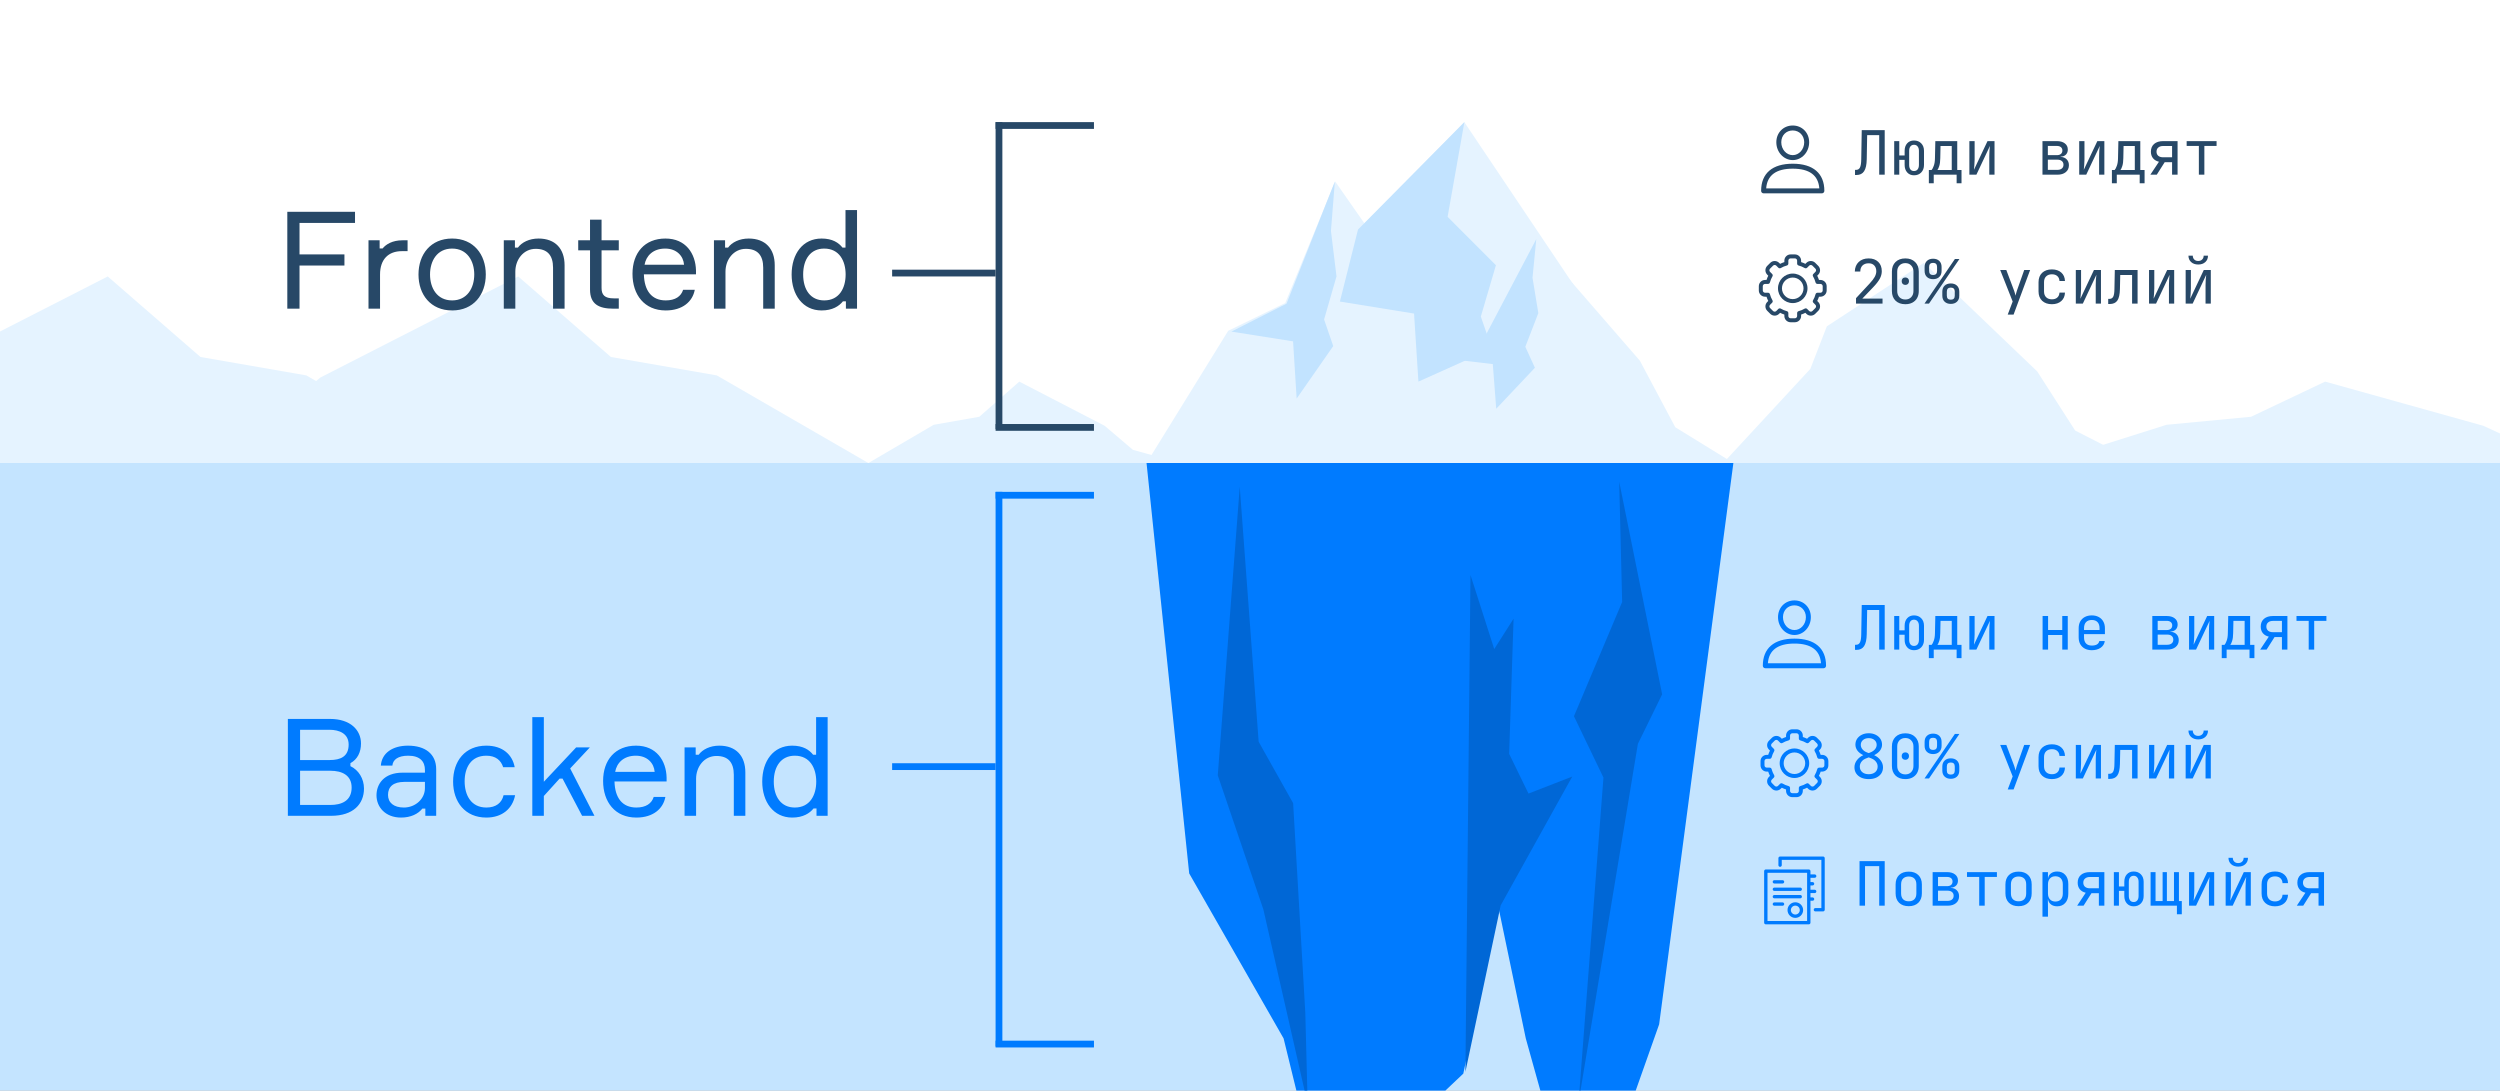 <svg width="1474" height="643" viewBox="0 0 1474 643" fill="none" xmlns="http://www.w3.org/2000/svg">
<rect x="0" y="0" width="1474" height="643" fill="#333333" stroke="none"/>
<g clip-path="url(#clip0)">
<path d="M1474 0H0V643H1474V0Z" fill="white"/>
<path d="M1483 273H0V643H1483V273Z" fill="#C4E4FF"/>
<path d="M906 273L870.983 246.156L850.092 197.007L787.22 107L757.773 178.65L724.149 195.033L676 273H906Z" fill="#E5F3FF"/>
<path d="M1547 273L1495.08 265.238L1464.11 251.026L1370.9 225L1327.24 245.718L1277.39 250.455L1206 273H1547Z" fill="#E5F3FF"/>
<path d="M696 273L667.986 265.238L651.273 251.026L600.976 225L577.419 245.718L550.519 250.455L512 273H696Z" fill="#E5F3FF"/>
<path d="M85 273L150.01 255.212L188.795 222.643L305.518 163L360.186 210.479L422.611 221.335L512 273H85Z" fill="#E5F3FF"/>
<path d="M-157 273L-91.99 255.212L-53.205 222.643L63.518 163L118.186 210.479L180.611 221.335L270 273H-157Z" fill="#E5F3FF"/>
<path d="M1022 273L987.743 251.896L966.874 212.674L904.661 141L875.72 198.14L842.448 211.081L795 273H1022Z" fill="#E5F3FF"/>
<path d="M1002 273L960.982 240.357L936.528 181.007L863.366 72L800.852 135.703L790.203 178.435L734 273H1002Z" fill="#E5F3FF"/>
<path d="M1261 273L1223.5 253.837L1201.15 218.994L1134.26 155L1077.11 192.398L1067.38 217.484L1016 273H1261Z" fill="#E5F3FF"/>
<path d="M928.519 273H875.242H822.758H781.761H676L701.153 514.98L756.806 612.246L778.79 702L816.816 700.616L830 664L862.765 633.004L883.362 534.354L899.603 612.246L916.437 672.543L954.464 671.159L978.23 603.943L1022 273H928.519Z" fill="#007BFF"/>
<path d="M790 177.802L833.725 184.882L836.297 225L879.626 205.531L873.097 186.652L882 156.366L853.51 127.851L863.402 72L800.684 135.324L790 177.802Z" fill="#C2E3FF"/>
<path d="M726 195.509L762.391 201.264L764.509 235L786.075 204.042L780.683 188.364L788 162.963L784.727 136.172L787.037 107L758.54 179.037L726 195.509Z" fill="#C2E3FF"/>
<path d="M842 210.155L880.152 214.674L882.171 241L904.981 216.835L899.329 204.458L907 184.615L903.568 163.79L905.789 141L876.115 197.385L842 210.155Z" fill="#C2E3FF"/>
<path d="M730.951 287L742.109 437.348L762.432 473.55L769.605 596.993L771 651L744.898 536.261L718 457.13L730.951 287Z" fill="#0067D6"/>
<path d="M930.706 650L945.398 458.456L928 422.293L956.416 354.935L954.677 284L980 409.378L965.695 438.586L930.706 650Z" fill="#0067D6"/>
<path d="M864 632L867 339L881 382.684L892.4 364.778L889.8 444.472L901.2 467.889L927 457.853L884.8 533.809L864 632Z" fill="#0067D6"/>
<path d="M589 72V253" stroke="#274867" stroke-width="4"/>
<path d="M645 74H587" stroke="#274867" stroke-width="4"/>
<path d="M645 252H587" stroke="#274867" stroke-width="4"/>
<path d="M589 290V617" stroke="#007BFF" stroke-width="4"/>
<path d="M645 292H587" stroke="#007BFF" stroke-width="4"/>
<path d="M645 615.582H587" stroke="#007BFF" stroke-width="4"/>
<path d="M209.317 131.44V124.88H169.397V182H176.597V156.56H203.077V150H176.597V131.44H209.317ZM240.311 141.68H237.271C231.431 141.68 227.591 144 225.591 146.48H223.831V141.68H217.271V182H224.071V161.84C224.071 152.96 228.951 148.08 236.951 148.08H240.311V141.68ZM266.584 140.64C253.944 140.64 246.744 149.92 246.744 161.84C246.744 173.76 253.944 183.04 266.584 183.04C279.144 183.04 286.424 173.76 286.424 161.84C286.424 149.92 279.144 140.64 266.584 140.64ZM266.584 177.12C257.624 177.12 253.544 169.76 253.544 161.84C253.544 153.92 257.624 146.56 266.584 146.56C275.464 146.56 279.624 153.92 279.624 161.84C279.624 169.76 275.464 177.12 266.584 177.12ZM332.877 182V156.4C332.877 146.72 327.437 140.64 317.517 140.64C312.077 140.64 307.597 142.88 305.357 146H303.597V141.68H297.037V182H303.837V160.16C303.837 153.04 308.637 146.72 315.837 146.72C322.637 146.72 326.077 150.4 326.077 157.84V182H332.877ZM354.678 141.68V129.52H347.878V141.68H340.918V147.6H347.878V170.72C347.878 179.28 352.998 182 361.718 182H364.838V175.92H361.878C356.438 175.92 354.678 173.84 354.678 169.76V147.6H364.838V141.68H354.678ZM410.356 159.44C410.116 149.52 404.356 140.64 392.356 140.64C380.116 140.64 372.916 149.04 372.916 161.44C372.916 173.84 379.956 183.04 392.516 183.04C402.516 183.04 408.356 177.76 409.636 170.88H402.756C401.556 174.72 398.196 177.12 392.516 177.12C384.196 177.12 379.876 171.36 379.636 161.76H410.356V159.44ZM392.196 146.56C398.996 146.56 402.916 150.96 403.316 156.08H380.036C380.916 150.96 384.916 146.56 392.196 146.56ZM456.783 182V156.4C456.783 146.72 451.343 140.64 441.423 140.64C435.983 140.64 431.503 142.88 429.263 146H427.503V141.68H420.943V182H427.743V160.16C427.743 153.04 432.543 146.72 439.743 146.72C446.543 146.72 449.983 150.4 449.983 157.84V182H456.783ZM498.504 123.84V146H496.744C494.504 143.12 490.824 140.64 484.424 140.64C473.304 140.64 466.744 149.68 466.744 161.84C466.744 173.76 473.304 183.04 484.424 183.04C490.824 183.04 494.744 180.48 496.984 177.68H498.744V182H505.304V123.84H498.504ZM485.944 177.12C477.864 177.12 473.544 170.8 473.544 161.84C473.544 152.88 477.864 146.56 485.944 146.56C494.904 146.56 498.584 153.92 498.584 161.84C498.584 169.76 494.904 177.12 485.944 177.12Z" fill="#274867"/>
<path d="M206.605 449.96C210.765 447.72 212.845 443.48 212.845 438.36C212.845 430.52 206.685 423.88 194.605 423.88H169.725V481H195.245C208.285 481 214.605 474.04 214.605 464.92C214.605 459.08 211.405 453.96 206.605 451.72V449.96ZM176.925 430.28H194.285C200.045 430.28 205.565 432.52 205.565 439C205.565 446.04 200.765 448.12 194.445 448.12H176.925V430.28ZM176.925 474.6V454.44H194.845C201.565 454.44 207.325 457 207.325 464.36C207.325 472.28 201.245 474.6 194.765 474.6H176.925ZM250.779 481H257.179V453.56C257.179 444.52 250.699 439.64 240.539 439.64C231.499 439.64 225.099 443.96 224.539 451.4H231.339C231.659 447.88 234.699 445.56 240.699 445.56C247.739 445.56 250.539 449.08 250.539 453.96V455.56H237.419C226.219 455.56 221.979 462.44 221.979 468.92C221.979 475.8 227.179 482.04 236.459 482.04C242.219 482.04 246.539 479.88 249.019 476.76H250.779V481ZM238.139 476.12C232.139 476.12 228.779 473.24 228.779 468.68C228.779 463.88 231.819 461 238.459 461H250.539V464.68C250.539 471.08 244.859 476.12 238.139 476.12ZM296.91 468.84C295.87 473.32 292.51 476.12 286.75 476.12C277.71 476.12 273.95 468.76 273.95 460.68C273.95 452.68 277.63 445.56 286.75 445.56C292.27 445.56 295.39 448.28 296.67 452.36H303.47C302.11 444.92 296.35 439.64 286.75 439.64C274.19 439.64 267.15 448.68 267.15 460.84C267.15 472.76 274.19 482.04 286.75 482.04C296.11 482.04 302.19 476.76 303.71 468.84H296.91ZM350.489 481L336.169 453.08L347.769 440.68H339.689L320.649 460.92V422.84H313.849V481H320.649V469.32L329.929 459.08H331.689L343.209 481H350.489ZM393.028 458.44C392.788 448.52 387.028 439.64 375.028 439.64C362.788 439.64 355.588 448.04 355.588 460.44C355.588 472.84 362.628 482.04 375.188 482.04C385.188 482.04 391.028 476.76 392.308 469.88H385.428C384.228 473.72 380.868 476.12 375.188 476.12C366.868 476.12 362.548 470.36 362.308 460.76H393.028V458.44ZM374.868 445.56C381.668 445.56 385.588 449.96 385.988 455.08H362.708C363.588 449.96 367.588 445.56 374.868 445.56ZM439.455 481V455.4C439.455 445.72 434.015 439.64 424.095 439.64C418.655 439.64 414.175 441.88 411.935 445H410.175V440.68H403.615V481H410.415V459.16C410.415 452.04 415.215 445.72 422.415 445.72C429.215 445.72 432.655 449.4 432.655 456.84V481H439.455ZM481.176 422.84V445H479.416C477.176 442.12 473.496 439.64 467.096 439.64C455.976 439.64 449.416 448.68 449.416 460.84C449.416 472.76 455.976 482.04 467.096 482.04C473.496 482.04 477.416 479.48 479.656 476.68H481.416V481H487.976V422.84H481.176ZM468.616 476.12C460.536 476.12 456.216 469.8 456.216 460.84C456.216 451.88 460.536 445.56 468.616 445.56C477.576 445.56 481.256 452.92 481.256 460.84C481.256 468.76 477.576 476.12 468.616 476.12Z" fill="#007BFF"/>
<path d="M526 161H587" stroke="#274867" stroke-width="4"/>
<path d="M526 452H587" stroke="#007BFF" stroke-width="4"/>
<path d="M1058.26 190H1055.74C1053.71 190 1052.06 188.348 1052.06 186.318V185.468C1051.2 185.193 1050.36 184.845 1049.55 184.428L1048.95 185.029C1047.5 186.489 1045.16 186.446 1043.74 185.029L1041.97 183.255C1040.55 181.838 1040.51 179.504 1041.97 178.046L1042.57 177.445C1042.16 176.639 1041.81 175.801 1041.53 174.938H1040.68C1038.65 174.938 1037 173.286 1037 171.255V168.745C1037 166.714 1038.65 165.063 1040.68 165.063H1041.53C1041.81 164.199 1042.16 163.361 1042.57 162.555L1041.97 161.953C1040.51 160.496 1040.55 158.162 1041.97 156.745L1043.75 154.971C1045.16 153.55 1047.5 153.514 1048.95 154.971L1049.55 155.572C1050.36 155.155 1051.2 154.807 1052.06 154.531V153.682C1052.06 151.652 1053.71 150 1055.74 150H1058.26C1060.29 150 1061.94 151.652 1061.94 153.682V154.532C1062.8 154.807 1063.64 155.155 1064.45 155.572L1065.05 154.971C1066.5 153.511 1068.84 153.554 1070.26 154.971L1072.03 156.745C1073.45 158.162 1073.49 160.496 1072.03 161.954L1071.43 162.555C1071.84 163.361 1072.19 164.199 1072.47 165.063H1073.32C1075.35 165.063 1077 166.714 1077 168.745V171.255C1077 173.286 1075.35 174.938 1073.32 174.938H1072.47C1072.19 175.801 1071.84 176.639 1071.43 177.445L1072.03 178.047C1073.49 179.504 1073.45 181.838 1072.03 183.255L1070.25 185.03C1068.84 186.45 1066.5 186.486 1065.05 185.029L1064.45 184.428C1063.64 184.845 1062.8 185.193 1061.94 185.469V186.318C1061.94 188.348 1060.29 190 1058.26 190ZM1049.95 181.966C1051.07 182.628 1052.27 183.128 1053.53 183.453C1054.04 183.586 1054.41 184.053 1054.41 184.587V186.318C1054.41 187.056 1055.01 187.656 1055.74 187.656H1058.26C1058.99 187.656 1059.59 187.056 1059.59 186.318V184.587C1059.59 184.053 1059.96 183.586 1060.47 183.453C1061.73 183.128 1062.93 182.628 1064.05 181.966C1064.51 181.694 1065.1 181.768 1065.48 182.146L1066.7 183.372C1067.23 183.901 1068.08 183.889 1068.6 183.373L1070.37 181.597C1070.89 181.084 1070.9 180.235 1070.37 179.705L1069.15 178.479C1068.77 178.1 1068.69 177.514 1068.97 177.053C1069.63 175.934 1070.13 174.729 1070.45 173.473C1070.59 172.955 1071.05 172.594 1071.59 172.594H1073.32C1074.06 172.594 1074.66 171.993 1074.66 171.255V168.745C1074.66 168.007 1074.06 167.406 1073.32 167.406H1071.59C1071.05 167.406 1070.59 167.045 1070.45 166.527C1070.13 165.271 1069.63 164.066 1068.97 162.947C1068.69 162.486 1068.77 161.9 1069.15 161.522L1070.37 160.296C1070.9 159.767 1070.89 158.918 1070.37 158.403L1068.6 156.628C1068.08 156.113 1067.23 156.098 1066.7 156.628L1065.48 157.854C1065.1 158.232 1064.51 158.306 1064.05 158.034C1062.93 157.372 1061.73 156.872 1060.47 156.547C1059.96 156.414 1059.59 155.947 1059.59 155.413V153.682C1059.59 152.944 1058.99 152.344 1058.26 152.344H1055.74C1055.01 152.344 1054.41 152.944 1054.41 153.682V155.413C1054.41 155.947 1054.04 156.414 1053.53 156.547C1052.27 156.872 1051.07 157.372 1049.95 158.034C1049.49 158.306 1048.9 158.232 1048.52 157.854L1047.3 156.628C1046.77 156.099 1045.92 156.111 1045.4 156.627L1043.63 158.403C1043.11 158.916 1043.1 159.765 1043.63 160.295L1044.85 161.521C1045.23 161.9 1045.31 162.486 1045.03 162.947C1044.37 164.066 1043.87 165.271 1043.55 166.527C1043.41 167.045 1042.95 167.406 1042.41 167.406H1040.68C1039.94 167.406 1039.34 168.007 1039.34 168.745V171.255C1039.34 171.993 1039.94 172.594 1040.68 172.594H1042.41C1042.95 172.594 1043.41 172.955 1043.55 173.473C1043.87 174.729 1044.37 175.934 1045.03 177.053C1045.31 177.514 1045.23 178.1 1044.85 178.478L1043.63 179.704C1043.1 180.233 1043.11 181.082 1043.63 181.597L1045.4 183.372C1045.92 183.887 1046.77 183.903 1047.3 183.373L1048.52 182.146C1048.8 181.868 1049.38 181.631 1049.95 181.966Z" fill="#274867"/>
<path d="M1057 178.703C1052.2 178.703 1048.3 174.799 1048.3 170C1048.3 165.201 1052.2 161.297 1057 161.297C1061.8 161.297 1065.7 165.201 1065.7 170C1065.7 174.799 1061.8 178.703 1057 178.703ZM1057 163.641C1053.49 163.641 1050.64 166.493 1050.64 170C1050.64 173.507 1053.49 176.359 1057 176.359C1060.51 176.359 1063.36 173.507 1063.36 170C1063.36 166.493 1060.51 163.641 1057 163.641Z" fill="#274867"/>
<path d="M1094.31 179V175.796L1102.34 167.156C1103.71 165.692 1104.7 164.396 1105.33 163.268C1105.95 162.116 1106.26 161.012 1106.26 159.956C1106.26 158.492 1105.86 157.34 1105.04 156.5C1104.25 155.66 1103.16 155.24 1101.76 155.24C1100.23 155.24 1099.02 155.672 1098.13 156.536C1097.26 157.4 1096.83 158.588 1096.83 160.1H1093.59C1093.66 157.724 1094.43 155.84 1095.9 154.448C1097.38 153.056 1099.34 152.36 1101.76 152.36C1104.14 152.36 1106.02 153.044 1107.42 154.412C1108.81 155.756 1109.5 157.592 1109.5 159.92C1109.5 161.408 1109.11 162.884 1108.32 164.348C1107.52 165.812 1106.23 167.48 1104.43 169.352L1098.02 176.048H1109.94V179H1094.31ZM1123.39 179.36C1120.96 179.36 1119.03 178.664 1117.59 177.272C1116.17 175.856 1115.47 173.972 1115.47 171.62V160.1C1115.47 157.748 1116.17 155.876 1117.59 154.484C1119.03 153.068 1120.96 152.36 1123.39 152.36C1125.81 152.36 1127.73 153.068 1129.15 154.484C1130.59 155.876 1131.31 157.748 1131.31 160.1V171.62C1131.31 173.18 1130.98 174.548 1130.33 175.724C1129.69 176.876 1128.76 177.776 1127.56 178.424C1126.39 179.048 1124.99 179.36 1123.39 179.36ZM1123.39 176.588C1124.83 176.588 1125.98 176.132 1126.84 175.22C1127.73 174.284 1128.17 173.084 1128.17 171.62V160.1C1128.17 158.636 1127.73 157.448 1126.84 156.536C1125.98 155.6 1124.83 155.132 1123.39 155.132C1121.95 155.132 1120.78 155.6 1119.89 156.536C1119.03 157.448 1118.6 158.636 1118.6 160.1V171.62C1118.6 173.084 1119.03 174.284 1119.89 175.22C1120.78 176.132 1121.95 176.588 1123.39 176.588ZM1123.39 167.984C1122.74 167.984 1122.21 167.78 1121.8 167.372C1121.42 166.964 1121.23 166.424 1121.23 165.752C1121.23 165.104 1121.42 164.588 1121.8 164.204C1122.21 163.796 1122.74 163.592 1123.39 163.592C1124.03 163.592 1124.55 163.796 1124.93 164.204C1125.34 164.588 1125.55 165.104 1125.55 165.752C1125.55 166.424 1125.34 166.964 1124.93 167.372C1124.55 167.78 1124.03 167.984 1123.39 167.984ZM1139.75 164.6C1138.24 164.6 1137.03 164.168 1136.12 163.304C1135.2 162.44 1134.75 161.252 1134.75 159.74V157.4C1134.75 155.888 1135.2 154.7 1136.12 153.836C1137.03 152.972 1138.24 152.54 1139.75 152.54C1141.26 152.54 1142.48 152.972 1143.39 153.836C1144.3 154.7 1144.76 155.888 1144.76 157.4V159.74C1144.76 161.252 1144.3 162.44 1143.39 163.304C1142.48 164.168 1141.26 164.6 1139.75 164.6ZM1134.68 179L1152.6 152.72H1155.27L1137.34 179H1134.68ZM1139.75 162.152C1141.31 162.152 1142.09 161.348 1142.09 159.74V157.4C1142.09 155.792 1141.31 154.988 1139.75 154.988C1138.19 154.988 1137.41 155.792 1137.41 157.4V159.74C1137.41 161.348 1138.19 162.152 1139.75 162.152ZM1150.19 179.18C1148.68 179.18 1147.47 178.748 1146.56 177.884C1145.64 177.02 1145.19 175.832 1145.19 174.32V171.98C1145.19 170.468 1145.64 169.28 1146.56 168.416C1147.47 167.552 1148.68 167.12 1150.19 167.12C1151.7 167.12 1152.92 167.552 1153.83 168.416C1154.74 169.28 1155.2 170.468 1155.2 171.98V174.32C1155.2 175.832 1154.74 177.02 1153.83 177.884C1152.92 178.748 1151.7 179.18 1150.19 179.18ZM1150.19 176.696C1151.75 176.696 1152.53 175.904 1152.53 174.32V171.98C1152.53 170.372 1151.75 169.568 1150.19 169.568C1148.63 169.568 1147.85 170.372 1147.85 171.98V174.32C1147.85 175.904 1148.63 176.696 1150.19 176.696ZM1183.75 185.48L1186.67 177.776L1179.32 159.2H1182.92L1187.53 171.44C1187.7 171.848 1187.86 172.34 1188 172.916C1188.14 173.468 1188.26 173.936 1188.36 174.32C1188.46 173.936 1188.58 173.468 1188.72 172.916C1188.86 172.34 1189.01 171.848 1189.15 171.44L1193.47 159.2H1196.96L1187.21 185.48H1183.75ZM1209.8 179.36C1207.4 179.36 1205.48 178.688 1204.04 177.344C1202.63 176 1201.92 174.152 1201.92 171.8V166.4C1201.92 164.048 1202.63 162.2 1204.04 160.856C1205.48 159.512 1207.4 158.84 1209.8 158.84C1212.08 158.84 1213.92 159.452 1215.31 160.676C1216.7 161.9 1217.43 163.568 1217.51 165.68H1214.27C1214.19 164.408 1213.76 163.436 1212.97 162.764C1212.2 162.068 1211.15 161.72 1209.8 161.72C1208.39 161.72 1207.26 162.128 1206.42 162.944C1205.58 163.736 1205.16 164.876 1205.16 166.364V171.8C1205.16 173.288 1205.58 174.44 1206.42 175.256C1207.26 176.072 1208.39 176.48 1209.8 176.48C1211.15 176.48 1212.2 176.132 1212.97 175.436C1213.76 174.74 1214.19 173.768 1214.27 172.52H1217.51C1217.43 174.632 1216.7 176.3 1215.31 177.524C1213.92 178.748 1212.08 179.36 1209.8 179.36ZM1223.9 179V159.2H1227V170C1227 171.032 1226.95 172.136 1226.85 173.312C1226.78 174.488 1226.7 175.424 1226.6 176.12L1234.59 159.2H1238.73V179H1235.64V168.2C1235.64 167.144 1235.67 166.028 1235.74 164.852C1235.84 163.676 1235.94 162.74 1236.03 162.044L1228.04 179H1223.9ZM1243 179.252V176.228H1243.65C1244.75 176.228 1245.52 175.796 1245.95 174.932C1246.41 174.068 1246.65 172.52 1246.67 170.288L1246.89 159.2H1260.32V179H1257.08V162.152H1250.09L1249.91 170.432C1249.84 173.576 1249.34 175.832 1248.4 177.2C1247.47 178.568 1245.94 179.252 1243.83 179.252H1243ZM1267.07 179V159.2H1270.17V170C1270.17 171.032 1270.12 172.136 1270.02 173.312C1269.95 174.488 1269.87 175.424 1269.77 176.12L1277.76 159.2H1281.9V179H1278.81V168.2C1278.81 167.144 1278.84 166.028 1278.92 164.852C1279.01 163.676 1279.11 162.74 1279.2 162.044L1271.21 179H1267.07ZM1288.66 179V159.2H1291.75V170C1291.75 171.032 1291.71 172.136 1291.61 173.312C1291.54 174.488 1291.45 175.424 1291.36 176.12L1299.35 159.2H1303.49V179H1300.39V168.2C1300.39 167.144 1300.43 166.028 1300.5 164.852C1300.6 163.676 1300.69 162.74 1300.79 162.044L1292.8 179H1288.66ZM1296.07 155.96C1294.35 155.96 1292.95 155.48 1291.9 154.52C1290.84 153.56 1290.31 152.3 1290.31 150.74H1292.87C1292.87 151.676 1293.16 152.432 1293.73 153.008C1294.31 153.584 1295.08 153.872 1296.04 153.872C1297.02 153.872 1297.8 153.584 1298.38 153.008C1298.98 152.432 1299.28 151.676 1299.28 150.74H1301.83C1301.83 152.3 1301.31 153.56 1300.25 154.52C1299.19 155.48 1297.8 155.96 1296.07 155.96Z" fill="#274867"/>
<path d="M1093.72 103.18V100.156H1094.37C1095.42 100.156 1096.18 99.688 1096.64 98.752C1097.12 97.792 1097.37 96.16 1097.39 93.856L1097.68 76.72H1111.22V103H1107.98V79.672H1100.88L1100.63 93.856C1100.58 97.072 1100.07 99.436 1099.08 100.948C1098.12 102.436 1096.61 103.18 1094.55 103.18H1093.72ZM1128.48 103.36C1126.83 103.36 1125.49 102.796 1124.49 101.668C1123.48 100.54 1122.97 99.064 1122.97 97.24V94.252H1119.81V103H1116.82V83.2H1119.81V91.66H1122.97V88.96C1122.97 87.112 1123.47 85.636 1124.45 84.532C1125.46 83.404 1126.8 82.84 1128.48 82.84C1130.26 82.84 1131.69 83.404 1132.77 84.532C1133.85 85.636 1134.39 87.112 1134.39 88.96V97.24C1134.39 99.064 1133.85 100.54 1132.77 101.668C1131.69 102.796 1130.26 103.36 1128.48 103.36ZM1128.48 100.84C1129.39 100.84 1130.1 100.528 1130.61 99.904C1131.13 99.256 1131.4 98.368 1131.4 97.24V88.96C1131.4 87.832 1131.13 86.956 1130.61 86.332C1130.1 85.684 1129.39 85.36 1128.48 85.36C1127.59 85.36 1126.9 85.684 1126.39 86.332C1125.89 86.956 1125.64 87.832 1125.64 88.96V97.24C1125.64 98.368 1125.89 99.256 1126.39 99.904C1126.9 100.528 1127.59 100.84 1128.48 100.84ZM1137.25 108.04V100.228H1138.87C1139.28 99.82 1139.7 99.016 1140.13 97.816C1140.59 96.616 1140.83 95.092 1140.85 93.244L1141.07 83.2H1153.99V100.228H1156.51V108.04H1153.63V103H1140.13V108.04H1137.25ZM1142.29 100.228H1150.75V86.08H1144.13L1143.98 93.316C1143.96 95.212 1143.76 96.748 1143.37 97.924C1142.99 99.1 1142.63 99.868 1142.29 100.228ZM1161.14 103V83.2H1164.24V94C1164.24 95.032 1164.19 96.136 1164.09 97.312C1164.02 98.488 1163.94 99.424 1163.84 100.12L1171.83 83.2H1175.97V103H1172.88V92.2C1172.88 91.144 1172.91 90.028 1172.99 88.852C1173.08 87.676 1173.18 86.74 1173.27 86.044L1165.28 103H1161.14ZM1204.24 103V83.2H1212.74C1214.73 83.2 1216.3 83.656 1217.45 84.568C1218.61 85.456 1219.18 86.668 1219.18 88.204C1219.18 89.428 1218.8 90.424 1218.03 91.192C1217.26 91.936 1216.22 92.332 1214.9 92.38V92.524C1216.39 92.548 1217.57 93.004 1218.46 93.892C1219.37 94.78 1219.83 95.956 1219.83 97.42C1219.83 99.124 1219.22 100.48 1217.99 101.488C1216.77 102.496 1215.11 103 1213.03 103H1204.24ZM1207.41 91.48H1212.74C1213.75 91.48 1214.54 91.24 1215.11 90.76C1215.69 90.28 1215.98 89.608 1215.98 88.744C1215.98 87.904 1215.69 87.244 1215.11 86.764C1214.54 86.284 1213.75 86.044 1212.74 86.044H1207.41V91.48ZM1207.41 100.156H1213.03C1214.15 100.156 1215.03 99.892 1215.65 99.364C1216.3 98.836 1216.63 98.092 1216.63 97.132C1216.63 96.196 1216.3 95.464 1215.65 94.936C1215.03 94.408 1214.15 94.144 1213.03 94.144H1207.41V100.156ZM1225.9 103V83.2H1229V94C1229 95.032 1228.95 96.136 1228.85 97.312C1228.78 98.488 1228.7 99.424 1228.6 100.12L1236.59 83.2H1240.73V103H1237.64V92.2C1237.64 91.144 1237.67 90.028 1237.74 88.852C1237.84 87.676 1237.94 86.74 1238.03 86.044L1230.04 103H1225.9ZM1245.18 108.04V100.228H1246.8C1247.21 99.82 1247.63 99.016 1248.06 97.816C1248.52 96.616 1248.76 95.092 1248.78 93.244L1249 83.2H1261.92V100.228H1264.44V108.04H1261.56V103H1248.06V108.04H1245.18ZM1250.22 100.228H1258.68V86.08H1252.06L1251.91 93.316C1251.89 95.212 1251.69 96.748 1251.3 97.924C1250.92 99.1 1250.56 99.868 1250.22 100.228ZM1267.85 103L1272.92 95.368C1271.41 95.008 1270.24 94.312 1269.4 93.28C1268.58 92.248 1268.17 90.964 1268.17 89.428C1268.17 87.484 1268.81 85.96 1270.08 84.856C1271.38 83.752 1273.14 83.2 1275.37 83.2H1283.9V103H1280.66V95.62H1276.31L1271.63 103H1267.85ZM1275.37 92.74H1280.66V86.08H1275.37C1274.17 86.08 1273.22 86.38 1272.53 86.98C1271.83 87.556 1271.48 88.372 1271.48 89.428C1271.48 90.46 1271.83 91.276 1272.53 91.876C1273.22 92.452 1274.17 92.74 1275.37 92.74ZM1296.45 103V86.044H1289.25V83.2H1306.89V86.044H1299.69V103H1296.45Z" fill="#274867"/>
<path d="M1059.26 470H1056.74C1054.71 470 1053.06 468.348 1053.06 466.318V465.468C1052.2 465.193 1051.36 464.845 1050.55 464.428L1049.95 465.029C1048.5 466.489 1046.16 466.446 1044.74 465.029L1042.97 463.255C1041.55 461.838 1041.51 459.504 1042.97 458.046L1043.57 457.445C1043.16 456.639 1042.81 455.801 1042.53 454.938H1041.68C1039.65 454.938 1038 453.286 1038 451.255V448.745C1038 446.714 1039.65 445.063 1041.68 445.063H1042.53C1042.81 444.199 1043.16 443.361 1043.57 442.555L1042.97 441.953C1041.51 440.496 1041.55 438.162 1042.97 436.745L1044.75 434.971C1046.16 433.55 1048.5 433.514 1049.95 434.971L1050.55 435.572C1051.36 435.155 1052.2 434.807 1053.06 434.531V433.682C1053.06 431.652 1054.71 430 1056.74 430H1059.26C1061.29 430 1062.94 431.652 1062.94 433.682V434.532C1063.8 434.807 1064.64 435.155 1065.45 435.572L1066.05 434.971C1067.5 433.511 1069.84 433.554 1071.26 434.971L1073.03 436.745C1074.45 438.162 1074.49 440.496 1073.03 441.954L1072.43 442.555C1072.84 443.361 1073.19 444.199 1073.47 445.063H1074.32C1076.35 445.063 1078 446.714 1078 448.745V451.255C1078 453.286 1076.35 454.938 1074.32 454.938H1073.47C1073.19 455.801 1072.84 456.639 1072.43 457.445L1073.03 458.047C1074.49 459.504 1074.45 461.838 1073.03 463.255L1071.25 465.03C1069.84 466.45 1067.5 466.486 1066.05 465.029L1065.45 464.428C1064.64 464.845 1063.8 465.193 1062.94 465.469V466.318C1062.94 468.348 1061.29 470 1059.26 470ZM1050.95 461.966C1052.07 462.628 1053.27 463.128 1054.53 463.453C1055.04 463.586 1055.41 464.053 1055.41 464.587V466.318C1055.41 467.056 1056.01 467.656 1056.74 467.656H1059.26C1059.99 467.656 1060.59 467.056 1060.59 466.318V464.587C1060.59 464.053 1060.96 463.586 1061.47 463.453C1062.73 463.128 1063.93 462.628 1065.05 461.966C1065.51 461.694 1066.1 461.768 1066.48 462.146L1067.7 463.372C1068.23 463.901 1069.08 463.889 1069.6 463.373L1071.37 461.597C1071.89 461.084 1071.9 460.235 1071.37 459.705L1070.15 458.479C1069.77 458.1 1069.69 457.514 1069.97 457.053C1070.63 455.934 1071.13 454.729 1071.45 453.473C1071.59 452.955 1072.05 452.594 1072.59 452.594H1074.32C1075.06 452.594 1075.66 451.993 1075.66 451.255V448.745C1075.66 448.007 1075.06 447.406 1074.32 447.406H1072.59C1072.05 447.406 1071.59 447.045 1071.45 446.527C1071.13 445.271 1070.63 444.066 1069.97 442.947C1069.69 442.486 1069.77 441.9 1070.15 441.522L1071.37 440.296C1071.9 439.767 1071.89 438.918 1071.37 438.403L1069.6 436.628C1069.08 436.113 1068.23 436.098 1067.7 436.628L1066.48 437.854C1066.1 438.232 1065.51 438.306 1065.05 438.034C1063.93 437.372 1062.73 436.872 1061.47 436.547C1060.96 436.414 1060.59 435.947 1060.59 435.413V433.682C1060.59 432.944 1059.99 432.344 1059.26 432.344H1056.74C1056.01 432.344 1055.41 432.944 1055.41 433.682V435.413C1055.41 435.947 1055.04 436.414 1054.53 436.547C1053.27 436.872 1052.07 437.372 1050.95 438.034C1050.49 438.306 1049.9 438.232 1049.52 437.854L1048.3 436.628C1047.77 436.099 1046.92 436.111 1046.4 436.627L1044.63 438.403C1044.11 438.916 1044.1 439.765 1044.63 440.295L1045.85 441.521C1046.23 441.9 1046.31 442.486 1046.03 442.947C1045.37 444.066 1044.87 445.271 1044.55 446.527C1044.41 447.045 1043.95 447.406 1043.41 447.406H1041.68C1040.94 447.406 1040.34 448.007 1040.34 448.745V451.255C1040.34 451.993 1040.94 452.594 1041.68 452.594H1043.41C1043.95 452.594 1044.41 452.955 1044.55 453.473C1044.87 454.729 1045.37 455.934 1046.03 457.053C1046.31 457.514 1046.23 458.1 1045.85 458.478L1044.63 459.704C1044.1 460.233 1044.11 461.082 1044.63 461.597L1046.4 463.372C1046.92 463.887 1047.77 463.903 1048.3 463.373L1049.52 462.146C1049.8 461.868 1050.38 461.631 1050.95 461.966Z" fill="#007BFF"/>
<path d="M1058 458.703C1053.2 458.703 1049.3 454.799 1049.3 450C1049.3 445.201 1053.2 441.297 1058 441.297C1062.8 441.297 1066.7 445.201 1066.7 450C1066.7 454.799 1062.8 458.703 1058 458.703ZM1058 443.641C1054.49 443.641 1051.64 446.493 1051.64 450C1051.64 453.507 1054.49 456.359 1058 456.359C1061.51 456.359 1064.36 453.507 1064.36 450C1064.36 446.493 1061.51 443.641 1058 443.641Z" fill="#007BFF"/>
<path d="M1057 96.527C1044.98 96.527 1038.36 102.213 1038.36 112.537C1038.36 113.343 1039.02 113.997 1039.82 113.997H1074.18C1074.98 113.997 1075.64 113.343 1075.64 112.537C1075.64 102.214 1069.02 96.527 1057 96.527ZM1041.34 111.077C1041.91 103.358 1047.17 99.447 1057 99.447C1066.83 99.447 1072.09 103.358 1072.67 111.077H1041.34Z" fill="#274867"/>
<path d="M1057 74C1051.48 74 1047.32 78.247 1047.32 83.878C1047.32 89.674 1051.66 94.389 1057 94.389C1062.34 94.389 1066.68 89.674 1066.68 83.878C1066.68 78.247 1062.52 74 1057 74ZM1057 91.47C1053.27 91.47 1050.24 88.064 1050.24 83.878C1050.24 79.846 1053.08 76.92 1057 76.92C1060.86 76.92 1063.76 79.911 1063.76 83.878C1063.76 88.064 1060.73 91.47 1057 91.47Z" fill="#274867"/>
<path d="M1058 376.527C1045.98 376.527 1039.36 382.213 1039.36 392.537C1039.36 393.343 1040.02 393.997 1040.82 393.997H1075.18C1075.98 393.997 1076.64 393.343 1076.64 392.537C1076.64 382.214 1070.02 376.527 1058 376.527ZM1042.34 391.077C1042.91 383.358 1048.17 379.447 1058 379.447C1067.83 379.447 1073.09 383.358 1073.67 391.077H1042.34Z" fill="#007BFF"/>
<path d="M1058 354C1052.48 354 1048.32 358.247 1048.32 363.878C1048.32 369.674 1052.66 374.389 1058 374.389C1063.34 374.389 1067.68 369.674 1067.68 363.878C1067.68 358.247 1063.52 354 1058 354ZM1058 371.47C1054.27 371.47 1051.24 368.064 1051.24 363.878C1051.24 359.846 1054.08 356.92 1058 356.92C1061.86 356.92 1064.76 359.911 1064.76 363.878C1064.76 368.064 1061.73 371.47 1058 371.47Z" fill="#007BFF"/>
<path d="M1066.46 545H1041.13C1040.58 545 1040.14 544.558 1040.14 544.013V513.615C1040.14 513.07 1040.58 512.628 1041.13 512.628H1066.46C1067.01 512.628 1067.45 513.07 1067.45 513.615V515.56H1069.95C1070.49 515.56 1070.93 516.002 1070.93 516.548C1070.93 517.093 1070.49 517.535 1069.95 517.535H1067.45V520.079H1068.68C1069.23 520.079 1069.67 520.521 1069.67 521.066C1069.67 521.611 1069.23 522.053 1068.68 522.053H1067.45V524.597H1069.95C1070.49 524.597 1070.93 525.039 1070.93 525.584C1070.93 526.129 1070.49 526.571 1069.95 526.571H1067.45V529.115H1068.68C1069.23 529.115 1069.67 529.557 1069.67 530.102C1069.67 530.647 1069.23 531.089 1068.68 531.089H1067.45V544.013C1067.45 544.558 1067.01 545 1066.46 545ZM1042.12 543.026H1065.47V514.602H1042.12V543.026ZM1058.52 541.186C1055.98 541.186 1053.92 539.12 1053.92 536.581C1053.92 534.042 1055.98 531.977 1058.52 531.977C1061.06 531.977 1063.13 534.042 1063.13 536.581C1063.13 539.12 1061.06 541.186 1058.52 541.186ZM1058.52 533.951C1057.07 533.951 1055.89 535.131 1055.89 536.581C1055.89 538.031 1057.07 539.211 1058.52 539.211C1059.97 539.211 1061.15 538.031 1061.15 536.581C1061.15 535.131 1059.97 533.951 1058.52 533.951ZM1074.87 537.372H1070.35C1069.81 537.372 1069.37 536.93 1069.37 536.385C1069.37 535.84 1069.81 535.398 1070.35 535.398H1073.88V506.974H1050.53V510.097C1050.53 510.643 1050.08 511.085 1049.54 511.085C1048.99 511.085 1048.55 510.643 1048.55 510.097V505.987C1048.55 505.442 1048.99 505 1049.54 505H1074.87C1075.41 505 1075.86 505.442 1075.86 505.987V536.385C1075.86 536.93 1075.41 537.372 1074.87 537.372ZM1050.98 534.031H1046.17C1045.63 534.031 1045.18 533.589 1045.18 533.044C1045.18 532.498 1045.63 532.056 1046.17 532.056H1050.98C1051.52 532.056 1051.97 532.498 1051.97 533.044C1051.97 533.589 1051.52 534.031 1050.98 534.031ZM1061.42 529.661H1046.17C1045.63 529.661 1045.18 529.219 1045.18 528.674C1045.18 528.128 1045.63 527.686 1046.17 527.686H1061.42C1061.97 527.686 1062.41 528.128 1062.41 528.674C1062.41 529.219 1061.97 529.661 1061.42 529.661ZM1061.42 525.291H1046.17C1045.63 525.291 1045.18 524.849 1045.18 524.304C1045.18 523.758 1045.63 523.316 1046.17 523.316H1061.42C1061.97 523.316 1062.41 523.758 1062.41 524.304C1062.41 524.849 1061.97 525.291 1061.42 525.291ZM1050.98 520.921H1046.17C1045.63 520.921 1045.18 520.479 1045.18 519.934C1045.18 519.388 1045.63 518.946 1046.17 518.946H1050.98C1051.52 518.946 1051.97 519.388 1051.97 519.934C1051.97 520.479 1051.52 520.921 1050.98 520.921Z" fill="#007BFF"/>
<path d="M1093.72 383.18V380.156H1094.37C1095.42 380.156 1096.18 379.688 1096.64 378.752C1097.12 377.792 1097.37 376.16 1097.39 373.856L1097.68 356.72H1111.22V383H1107.98V359.672H1100.88L1100.63 373.856C1100.58 377.072 1100.07 379.436 1099.08 380.948C1098.12 382.436 1096.61 383.18 1094.55 383.18H1093.72ZM1128.48 383.36C1126.83 383.36 1125.49 382.796 1124.49 381.668C1123.48 380.54 1122.97 379.064 1122.97 377.24V374.252H1119.81V383H1116.82V363.2H1119.81V371.66H1122.97V368.96C1122.97 367.112 1123.47 365.636 1124.45 364.532C1125.46 363.404 1126.8 362.84 1128.48 362.84C1130.26 362.84 1131.69 363.404 1132.77 364.532C1133.85 365.636 1134.39 367.112 1134.39 368.96V377.24C1134.39 379.064 1133.85 380.54 1132.77 381.668C1131.69 382.796 1130.26 383.36 1128.48 383.36ZM1128.48 380.84C1129.39 380.84 1130.1 380.528 1130.61 379.904C1131.13 379.256 1131.4 378.368 1131.4 377.24V368.96C1131.4 367.832 1131.13 366.956 1130.61 366.332C1130.1 365.684 1129.39 365.36 1128.48 365.36C1127.59 365.36 1126.9 365.684 1126.39 366.332C1125.89 366.956 1125.64 367.832 1125.64 368.96V377.24C1125.64 378.368 1125.89 379.256 1126.39 379.904C1126.9 380.528 1127.59 380.84 1128.48 380.84ZM1137.25 388.04V380.228H1138.87C1139.28 379.82 1139.7 379.016 1140.13 377.816C1140.59 376.616 1140.83 375.092 1140.85 373.244L1141.07 363.2H1153.99V380.228H1156.51V388.04H1153.63V383H1140.13V388.04H1137.25ZM1142.29 380.228H1150.75V366.08H1144.13L1143.98 373.316C1143.96 375.212 1143.76 376.748 1143.37 377.924C1142.99 379.1 1142.63 379.868 1142.29 380.228ZM1161.14 383V363.2H1164.24V374C1164.24 375.032 1164.19 376.136 1164.09 377.312C1164.02 378.488 1163.94 379.424 1163.84 380.12L1171.83 363.2H1175.97V383H1172.88V372.2C1172.88 371.144 1172.91 370.028 1172.99 368.852C1173.08 367.676 1173.18 366.74 1173.27 366.044L1165.28 383H1161.14ZM1204.31 383V363.2H1207.55V371.444H1215.91V363.2H1219.15V383H1215.91V374.396H1207.55V383H1204.31ZM1233.32 383.36C1231.76 383.36 1230.39 383.048 1229.21 382.424C1228.06 381.8 1227.16 380.924 1226.51 379.796C1225.89 378.644 1225.58 377.312 1225.58 375.8V370.4C1225.58 368.864 1225.89 367.532 1226.51 366.404C1227.16 365.276 1228.06 364.4 1229.21 363.776C1230.39 363.152 1231.76 362.84 1233.32 362.84C1234.88 362.84 1236.23 363.152 1237.38 363.776C1238.56 364.4 1239.46 365.276 1240.08 366.404C1240.73 367.532 1241.06 368.864 1241.06 370.4V373.892H1228.74V375.8C1228.74 377.36 1229.14 378.56 1229.93 379.4C1230.72 380.216 1231.85 380.624 1233.32 380.624C1234.56 380.624 1235.57 380.408 1236.34 379.976C1237.11 379.52 1237.58 378.848 1237.74 377.96H1240.98C1240.77 379.616 1239.95 380.936 1238.54 381.92C1237.14 382.88 1235.4 383.36 1233.32 383.36ZM1228.74 371.444H1237.89V370.4C1237.89 368.84 1237.49 367.64 1236.7 366.8C1235.93 365.96 1234.8 365.54 1233.32 365.54C1231.85 365.54 1230.72 365.96 1229.93 366.8C1229.14 367.64 1228.74 368.84 1228.74 370.4V371.444ZM1269 383V363.2H1277.5C1279.49 363.2 1281.06 363.656 1282.21 364.568C1283.36 365.456 1283.94 366.668 1283.94 368.204C1283.94 369.428 1283.56 370.424 1282.79 371.192C1282.02 371.936 1280.98 372.332 1279.66 372.38V372.524C1281.14 372.548 1282.33 373.004 1283.22 373.892C1284.13 374.78 1284.59 375.956 1284.59 377.42C1284.59 379.124 1283.98 380.48 1282.75 381.488C1281.53 382.496 1279.87 383 1277.78 383H1269ZM1272.17 371.48H1277.5C1278.5 371.48 1279.3 371.24 1279.87 370.76C1280.45 370.28 1280.74 369.608 1280.74 368.744C1280.74 367.904 1280.45 367.244 1279.87 366.764C1279.3 366.284 1278.5 366.044 1277.5 366.044H1272.17V371.48ZM1272.17 380.156H1277.78C1278.91 380.156 1279.79 379.892 1280.41 379.364C1281.06 378.836 1281.38 378.092 1281.38 377.132C1281.38 376.196 1281.06 375.464 1280.41 374.936C1279.79 374.408 1278.91 374.144 1277.78 374.144H1272.17V380.156ZM1290.66 383V363.2H1293.75V374C1293.75 375.032 1293.71 376.136 1293.61 377.312C1293.54 378.488 1293.45 379.424 1293.36 380.12L1301.35 363.2H1305.49V383H1302.39V372.2C1302.39 371.144 1302.43 370.028 1302.5 368.852C1302.6 367.676 1302.69 366.74 1302.79 366.044L1294.8 383H1290.66ZM1309.94 388.04V380.228H1311.56C1311.97 379.82 1312.39 379.016 1312.82 377.816C1313.28 376.616 1313.52 375.092 1313.54 373.244L1313.76 363.2H1326.68V380.228H1329.2V388.04H1326.32V383H1312.82V388.04H1309.94ZM1314.98 380.228H1323.44V366.08H1316.82L1316.67 373.316C1316.65 375.212 1316.44 376.748 1316.06 377.924C1315.68 379.1 1315.32 379.868 1314.98 380.228ZM1332.61 383L1337.68 375.368C1336.17 375.008 1334.99 374.312 1334.15 373.28C1333.34 372.248 1332.93 370.964 1332.93 369.428C1332.93 367.484 1333.57 365.96 1334.84 364.856C1336.13 363.752 1337.9 363.2 1340.13 363.2H1348.66V383H1345.42V375.62H1341.07L1336.39 383H1332.61ZM1340.13 372.74H1345.42V366.08H1340.13C1338.93 366.08 1337.98 366.38 1337.29 366.98C1336.59 367.556 1336.24 368.372 1336.24 369.428C1336.24 370.46 1336.59 371.276 1337.29 371.876C1337.98 372.452 1338.93 372.74 1340.13 372.74ZM1361.21 383V366.044H1354.01V363.2H1371.65V366.044H1364.45V383H1361.21Z" fill="#007BFF"/>
<path d="M1101.8 459.36C1100.12 459.36 1098.64 459.072 1097.37 458.496C1096.1 457.896 1095.12 457.08 1094.42 456.048C1093.72 454.992 1093.38 453.78 1093.38 452.412C1093.38 450.924 1093.84 449.544 1094.78 448.272C1095.74 446.976 1097.01 445.968 1098.6 445.248C1097.04 444.48 1095.87 443.568 1095.1 442.512C1094.34 441.432 1093.95 440.28 1093.95 439.056C1093.95 437.736 1094.29 436.572 1094.96 435.564C1095.66 434.556 1096.59 433.764 1097.77 433.188C1098.94 432.612 1100.29 432.324 1101.8 432.324C1103.31 432.324 1104.66 432.612 1105.83 433.188C1107.03 433.764 1107.97 434.556 1108.64 435.564C1109.31 436.572 1109.65 437.736 1109.65 439.056C1109.65 440.256 1109.26 441.396 1108.5 442.476C1107.73 443.532 1106.56 444.456 1105 445.248C1106.59 445.968 1107.85 446.976 1108.78 448.272C1109.74 449.544 1110.22 450.924 1110.22 452.412C1110.22 453.78 1109.88 454.992 1109.18 456.048C1108.48 457.08 1107.5 457.896 1106.23 458.496C1104.98 459.072 1103.5 459.36 1101.8 459.36ZM1100.76 443.628L1101.8 444.024L1102.7 443.664C1103.83 443.232 1104.74 442.62 1105.44 441.828C1106.13 441.012 1106.48 440.124 1106.48 439.164C1106.48 437.988 1106.05 437.04 1105.18 436.32C1104.32 435.576 1103.19 435.204 1101.8 435.204C1100.41 435.204 1099.28 435.576 1098.42 436.32C1097.55 437.064 1097.12 438.012 1097.12 439.164C1097.12 440.148 1097.46 441.036 1098.13 441.828C1098.8 442.62 1099.68 443.22 1100.76 443.628ZM1101.8 456.48C1103.38 456.48 1104.66 456.072 1105.62 455.256C1106.58 454.416 1107.06 453.324 1107.06 451.98C1107.06 450.924 1106.73 449.976 1106.08 449.136C1105.44 448.272 1104.52 447.612 1103.35 447.156L1101.8 446.544L1100.14 447.192C1098.99 447.648 1098.1 448.308 1097.48 449.172C1096.86 450.012 1096.54 450.948 1096.54 451.98C1096.54 453.324 1097.02 454.416 1097.98 455.256C1098.94 456.072 1100.22 456.48 1101.8 456.48ZM1123.39 459.36C1120.96 459.36 1119.03 458.664 1117.59 457.272C1116.17 455.856 1115.47 453.972 1115.47 451.62V440.1C1115.47 437.748 1116.17 435.876 1117.59 434.484C1119.03 433.068 1120.96 432.36 1123.39 432.36C1125.81 432.36 1127.73 433.068 1129.15 434.484C1130.59 435.876 1131.31 437.748 1131.31 440.1V451.62C1131.31 453.18 1130.98 454.548 1130.33 455.724C1129.69 456.876 1128.76 457.776 1127.56 458.424C1126.39 459.048 1124.99 459.36 1123.39 459.36ZM1123.39 456.588C1124.83 456.588 1125.98 456.132 1126.84 455.22C1127.73 454.284 1128.17 453.084 1128.17 451.62V440.1C1128.17 438.636 1127.73 437.448 1126.84 436.536C1125.98 435.6 1124.83 435.132 1123.39 435.132C1121.95 435.132 1120.78 435.6 1119.89 436.536C1119.03 437.448 1118.6 438.636 1118.6 440.1V451.62C1118.6 453.084 1119.03 454.284 1119.89 455.22C1120.78 456.132 1121.95 456.588 1123.39 456.588ZM1123.39 447.984C1122.74 447.984 1122.21 447.78 1121.8 447.372C1121.42 446.964 1121.23 446.424 1121.23 445.752C1121.23 445.104 1121.42 444.588 1121.8 444.204C1122.21 443.796 1122.74 443.592 1123.39 443.592C1124.03 443.592 1124.55 443.796 1124.93 444.204C1125.34 444.588 1125.55 445.104 1125.55 445.752C1125.55 446.424 1125.34 446.964 1124.93 447.372C1124.55 447.78 1124.03 447.984 1123.39 447.984ZM1139.75 444.6C1138.24 444.6 1137.03 444.168 1136.12 443.304C1135.2 442.44 1134.75 441.252 1134.75 439.74V437.4C1134.75 435.888 1135.2 434.7 1136.12 433.836C1137.03 432.972 1138.24 432.54 1139.75 432.54C1141.26 432.54 1142.48 432.972 1143.39 433.836C1144.3 434.7 1144.76 435.888 1144.76 437.4V439.74C1144.76 441.252 1144.3 442.44 1143.39 443.304C1142.48 444.168 1141.26 444.6 1139.75 444.6ZM1134.68 459L1152.6 432.72H1155.27L1137.34 459H1134.68ZM1139.75 442.152C1141.31 442.152 1142.09 441.348 1142.09 439.74V437.4C1142.09 435.792 1141.31 434.988 1139.75 434.988C1138.19 434.988 1137.41 435.792 1137.41 437.4V439.74C1137.41 441.348 1138.19 442.152 1139.75 442.152ZM1150.19 459.18C1148.68 459.18 1147.47 458.748 1146.56 457.884C1145.64 457.02 1145.19 455.832 1145.19 454.32V451.98C1145.19 450.468 1145.64 449.28 1146.56 448.416C1147.47 447.552 1148.68 447.12 1150.19 447.12C1151.7 447.12 1152.92 447.552 1153.83 448.416C1154.74 449.28 1155.2 450.468 1155.2 451.98V454.32C1155.2 455.832 1154.74 457.02 1153.83 457.884C1152.92 458.748 1151.7 459.18 1150.19 459.18ZM1150.19 456.696C1151.75 456.696 1152.53 455.904 1152.53 454.32V451.98C1152.53 450.372 1151.75 449.568 1150.19 449.568C1148.63 449.568 1147.85 450.372 1147.85 451.98V454.32C1147.85 455.904 1148.63 456.696 1150.19 456.696ZM1183.75 465.48L1186.67 457.776L1179.32 439.2H1182.92L1187.53 451.44C1187.7 451.848 1187.86 452.34 1188 452.916C1188.14 453.468 1188.26 453.936 1188.36 454.32C1188.46 453.936 1188.58 453.468 1188.72 452.916C1188.86 452.34 1189.01 451.848 1189.15 451.44L1193.47 439.2H1196.96L1187.21 465.48H1183.75ZM1209.8 459.36C1207.4 459.36 1205.48 458.688 1204.04 457.344C1202.63 456 1201.92 454.152 1201.92 451.8V446.4C1201.92 444.048 1202.63 442.2 1204.04 440.856C1205.48 439.512 1207.4 438.84 1209.8 438.84C1212.08 438.84 1213.92 439.452 1215.31 440.676C1216.7 441.9 1217.43 443.568 1217.51 445.68H1214.27C1214.19 444.408 1213.76 443.436 1212.97 442.764C1212.2 442.068 1211.15 441.72 1209.8 441.72C1208.39 441.72 1207.26 442.128 1206.42 442.944C1205.58 443.736 1205.16 444.876 1205.16 446.364V451.8C1205.16 453.288 1205.58 454.44 1206.42 455.256C1207.26 456.072 1208.39 456.48 1209.8 456.48C1211.15 456.48 1212.2 456.132 1212.97 455.436C1213.76 454.74 1214.19 453.768 1214.27 452.52H1217.51C1217.43 454.632 1216.7 456.3 1215.31 457.524C1213.92 458.748 1212.08 459.36 1209.8 459.36ZM1223.9 459V439.2H1227V450C1227 451.032 1226.95 452.136 1226.85 453.312C1226.78 454.488 1226.7 455.424 1226.6 456.12L1234.59 439.2H1238.73V459H1235.64V448.2C1235.64 447.144 1235.67 446.028 1235.74 444.852C1235.84 443.676 1235.94 442.74 1236.03 442.044L1228.04 459H1223.9ZM1243 459.252V456.228H1243.65C1244.75 456.228 1245.52 455.796 1245.95 454.932C1246.41 454.068 1246.65 452.52 1246.67 450.288L1246.89 439.2H1260.32V459H1257.08V442.152H1250.09L1249.91 450.432C1249.84 453.576 1249.34 455.832 1248.4 457.2C1247.47 458.568 1245.94 459.252 1243.83 459.252H1243ZM1267.07 459V439.2H1270.17V450C1270.17 451.032 1270.12 452.136 1270.02 453.312C1269.95 454.488 1269.87 455.424 1269.77 456.12L1277.76 439.2H1281.9V459H1278.81V448.2C1278.81 447.144 1278.84 446.028 1278.92 444.852C1279.01 443.676 1279.11 442.74 1279.2 442.044L1271.21 459H1267.07ZM1288.66 459V439.2H1291.75V450C1291.75 451.032 1291.71 452.136 1291.61 453.312C1291.54 454.488 1291.45 455.424 1291.36 456.12L1299.35 439.2H1303.49V459H1300.39V448.2C1300.39 447.144 1300.43 446.028 1300.5 444.852C1300.6 443.676 1300.69 442.74 1300.79 442.044L1292.8 459H1288.66ZM1296.07 435.96C1294.35 435.96 1292.95 435.48 1291.9 434.52C1290.84 433.56 1290.31 432.3 1290.31 430.74H1292.87C1292.87 431.676 1293.16 432.432 1293.73 433.008C1294.31 433.584 1295.08 433.872 1296.04 433.872C1297.02 433.872 1297.8 433.584 1298.38 433.008C1298.98 432.432 1299.28 431.676 1299.28 430.74H1301.83C1301.83 432.3 1301.31 433.56 1300.25 434.52C1299.19 435.48 1297.8 435.96 1296.07 435.96Z" fill="#007BFF"/>
<path d="M1096.38 534V507.72H1111.22V534H1107.98V510.672H1099.62V534H1096.38ZM1125.39 534.288C1122.99 534.288 1121.09 533.616 1119.7 532.272C1118.33 530.904 1117.65 529.056 1117.65 526.728V521.472C1117.65 519.12 1118.33 517.272 1119.7 515.928C1121.09 514.584 1122.99 513.912 1125.39 513.912C1127.79 513.912 1129.67 514.584 1131.04 515.928C1132.43 517.272 1133.13 519.108 1133.13 521.436V526.728C1133.13 529.056 1132.43 530.904 1131.04 532.272C1129.67 533.616 1127.79 534.288 1125.39 534.288ZM1125.39 531.408C1126.8 531.408 1127.91 531.012 1128.7 530.22C1129.49 529.428 1129.89 528.264 1129.89 526.728V521.472C1129.89 519.936 1129.49 518.772 1128.7 517.98C1127.91 517.188 1126.8 516.792 1125.39 516.792C1123.99 516.792 1122.89 517.188 1122.07 517.98C1121.28 518.772 1120.89 519.936 1120.89 521.472V526.728C1120.89 528.264 1121.28 529.428 1122.07 530.22C1122.89 531.012 1123.99 531.408 1125.39 531.408ZM1139.48 534V514.2H1147.98C1149.97 514.2 1151.54 514.656 1152.7 515.568C1153.85 516.456 1154.42 517.668 1154.42 519.204C1154.42 520.428 1154.04 521.424 1153.27 522.192C1152.5 522.936 1151.46 523.332 1150.14 523.38V523.524C1151.63 523.548 1152.82 524.004 1153.7 524.892C1154.62 525.78 1155.07 526.956 1155.07 528.42C1155.07 530.124 1154.46 531.48 1153.24 532.488C1152.01 533.496 1150.36 534 1148.27 534H1139.48ZM1142.65 522.48H1147.98C1148.99 522.48 1149.78 522.24 1150.36 521.76C1150.93 521.28 1151.22 520.608 1151.22 519.744C1151.22 518.904 1150.93 518.244 1150.36 517.764C1149.78 517.284 1148.99 517.044 1147.98 517.044H1142.65V522.48ZM1142.65 531.156H1148.27C1149.4 531.156 1150.27 530.892 1150.9 530.364C1151.54 529.836 1151.87 529.092 1151.87 528.132C1151.87 527.196 1151.54 526.464 1150.9 525.936C1150.27 525.408 1149.4 525.144 1148.27 525.144H1142.65V531.156ZM1166.94 534V517.044H1159.74V514.2H1177.38V517.044H1170.18V534H1166.94ZM1190.14 534.288C1187.74 534.288 1185.85 533.616 1184.46 532.272C1183.09 530.904 1182.4 529.056 1182.4 526.728V521.472C1182.4 519.12 1183.09 517.272 1184.46 515.928C1185.85 514.584 1187.74 513.912 1190.14 513.912C1192.54 513.912 1194.43 514.584 1195.8 515.928C1197.19 517.272 1197.88 519.108 1197.88 521.436V526.728C1197.88 529.056 1197.19 530.904 1195.8 532.272C1194.43 533.616 1192.54 534.288 1190.14 534.288ZM1190.14 531.408C1191.56 531.408 1192.66 531.012 1193.46 530.22C1194.25 529.428 1194.64 528.264 1194.64 526.728V521.472C1194.64 519.936 1194.25 518.772 1193.46 517.98C1192.66 517.188 1191.56 516.792 1190.14 516.792C1188.75 516.792 1187.65 517.188 1186.83 517.98C1186.04 518.772 1185.64 519.936 1185.64 521.472V526.728C1185.64 528.264 1186.04 529.428 1186.83 530.22C1187.65 531.012 1188.75 531.408 1190.14 531.408ZM1204.24 540.48V514.2H1207.48V517.98H1207.52C1207.69 516.684 1208.25 515.676 1209.21 514.956C1210.19 514.212 1211.43 513.84 1212.92 513.84C1214.91 513.84 1216.49 514.5 1217.67 515.82C1218.87 517.116 1219.47 518.904 1219.47 521.184V526.98C1219.47 529.26 1218.87 531.06 1217.67 532.38C1216.49 533.7 1214.91 534.36 1212.92 534.36C1211.43 534.36 1210.21 533.988 1209.25 533.244C1208.29 532.5 1207.71 531.492 1207.52 530.22H1207.41L1207.48 534.72V540.48H1204.24ZM1211.84 531.552C1213.21 531.552 1214.27 531.144 1215.04 530.328C1215.83 529.512 1216.23 528.336 1216.23 526.8V521.4C1216.23 519.864 1215.83 518.688 1215.04 517.872C1214.27 517.056 1213.21 516.648 1211.84 516.648C1210.52 516.648 1209.46 517.068 1208.67 517.908C1207.88 518.748 1207.48 519.912 1207.48 521.4V526.8C1207.48 528.288 1207.88 529.452 1208.67 530.292C1209.46 531.132 1210.52 531.552 1211.84 531.552ZM1224.68 534L1229.75 526.368C1228.24 526.008 1227.06 525.312 1226.22 524.28C1225.41 523.248 1225 521.964 1225 520.428C1225 518.484 1225.64 516.96 1226.91 515.856C1228.2 514.752 1229.97 514.2 1232.2 514.2H1240.73V534H1237.49V526.62H1233.14L1228.46 534H1224.68ZM1232.2 523.74H1237.49V517.08H1232.2C1231 517.08 1230.05 517.38 1229.36 517.98C1228.66 518.556 1228.31 519.372 1228.31 520.428C1228.31 521.46 1228.66 522.276 1229.36 522.876C1230.05 523.452 1231 523.74 1232.2 523.74ZM1258 534.36C1256.34 534.36 1255.01 533.796 1254 532.668C1252.99 531.54 1252.49 530.064 1252.49 528.24V525.252H1249.32V534H1246.33V514.2H1249.32V522.66H1252.49V519.96C1252.49 518.112 1252.98 516.636 1253.97 515.532C1254.97 514.404 1256.32 513.84 1258 513.84C1259.77 513.84 1261.2 514.404 1262.28 515.532C1263.36 516.636 1263.9 518.112 1263.9 519.96V528.24C1263.9 530.064 1263.36 531.54 1262.28 532.668C1261.2 533.796 1259.77 534.36 1258 534.36ZM1258 531.84C1258.91 531.84 1259.62 531.528 1260.12 530.904C1260.65 530.256 1260.91 529.368 1260.91 528.24V519.96C1260.91 518.832 1260.65 517.956 1260.12 517.332C1259.62 516.684 1258.91 516.36 1258 516.36C1257.11 516.36 1256.41 516.684 1255.91 517.332C1255.41 517.956 1255.15 518.832 1255.15 519.96V528.24C1255.15 529.368 1255.41 530.256 1255.91 530.904C1256.41 531.528 1257.11 531.84 1258 531.84ZM1283.51 539.04V534H1267.99V514.2H1270.91V531.264H1275.08V514.2H1277.6V531.264H1281.78V514.2H1284.7V531.264H1286.39V539.04H1283.51ZM1290.66 534V514.2H1293.75V525C1293.75 526.032 1293.71 527.136 1293.61 528.312C1293.54 529.488 1293.45 530.424 1293.36 531.12L1301.35 514.2H1305.49V534H1302.39V523.2C1302.39 522.144 1302.43 521.028 1302.5 519.852C1302.6 518.676 1302.69 517.74 1302.79 517.044L1294.8 534H1290.66ZM1312.24 534V514.2H1315.34V525C1315.34 526.032 1315.29 527.136 1315.2 528.312C1315.12 529.488 1315.04 530.424 1314.94 531.12L1322.94 514.2H1327.08V534H1323.98V523.2C1323.98 522.144 1324.02 521.028 1324.09 519.852C1324.18 518.676 1324.28 517.74 1324.38 517.044L1316.38 534H1312.24ZM1319.66 510.96C1317.93 510.96 1316.54 510.48 1315.48 509.52C1314.43 508.56 1313.9 507.3 1313.9 505.74H1316.46C1316.46 506.676 1316.74 507.432 1317.32 508.008C1317.9 508.584 1318.66 508.872 1319.62 508.872C1320.61 508.872 1321.39 508.584 1321.96 508.008C1322.56 507.432 1322.86 506.676 1322.86 505.74H1325.42C1325.42 507.3 1324.89 508.56 1323.84 509.52C1322.78 510.48 1321.39 510.96 1319.66 510.96ZM1341.32 534.36C1338.92 534.36 1337 533.688 1335.56 532.344C1334.14 531 1333.43 529.152 1333.43 526.8V521.4C1333.43 519.048 1334.14 517.2 1335.56 515.856C1337 514.512 1338.92 513.84 1341.32 513.84C1343.6 513.84 1345.43 514.452 1346.83 515.676C1348.22 516.9 1348.95 518.568 1349.02 520.68H1345.78C1345.71 519.408 1345.28 518.436 1344.49 517.764C1343.72 517.068 1342.66 516.72 1341.32 516.72C1339.9 516.72 1338.77 517.128 1337.93 517.944C1337.09 518.736 1336.67 519.876 1336.67 521.364V526.8C1336.67 528.288 1337.09 529.44 1337.93 530.256C1338.77 531.072 1339.9 531.48 1341.32 531.48C1342.66 531.48 1343.72 531.132 1344.49 530.436C1345.28 529.74 1345.71 528.768 1345.78 527.52H1349.02C1348.95 529.632 1348.22 531.3 1346.83 532.524C1345.43 533.748 1343.6 534.36 1341.32 534.36ZM1354.19 534L1359.27 526.368C1357.76 526.008 1356.58 525.312 1355.74 524.28C1354.92 523.248 1354.52 521.964 1354.52 520.428C1354.52 518.484 1355.15 516.96 1356.42 515.856C1357.72 514.752 1359.48 514.2 1361.72 514.2H1370.25V534H1367.01V526.62H1362.65L1357.97 534H1354.19ZM1361.72 523.74H1367.01V517.08H1361.72C1360.52 517.08 1359.57 517.38 1358.87 517.98C1358.18 518.556 1357.83 519.372 1357.83 520.428C1357.83 521.46 1358.18 522.276 1358.87 522.876C1359.57 523.452 1360.52 523.74 1361.72 523.74Z" fill="#007BFF"/>
</g>
<defs>
<clipPath id="clip0">
<rect width="1474" height="643" fill="white"/>
</clipPath>
</defs>
</svg>
